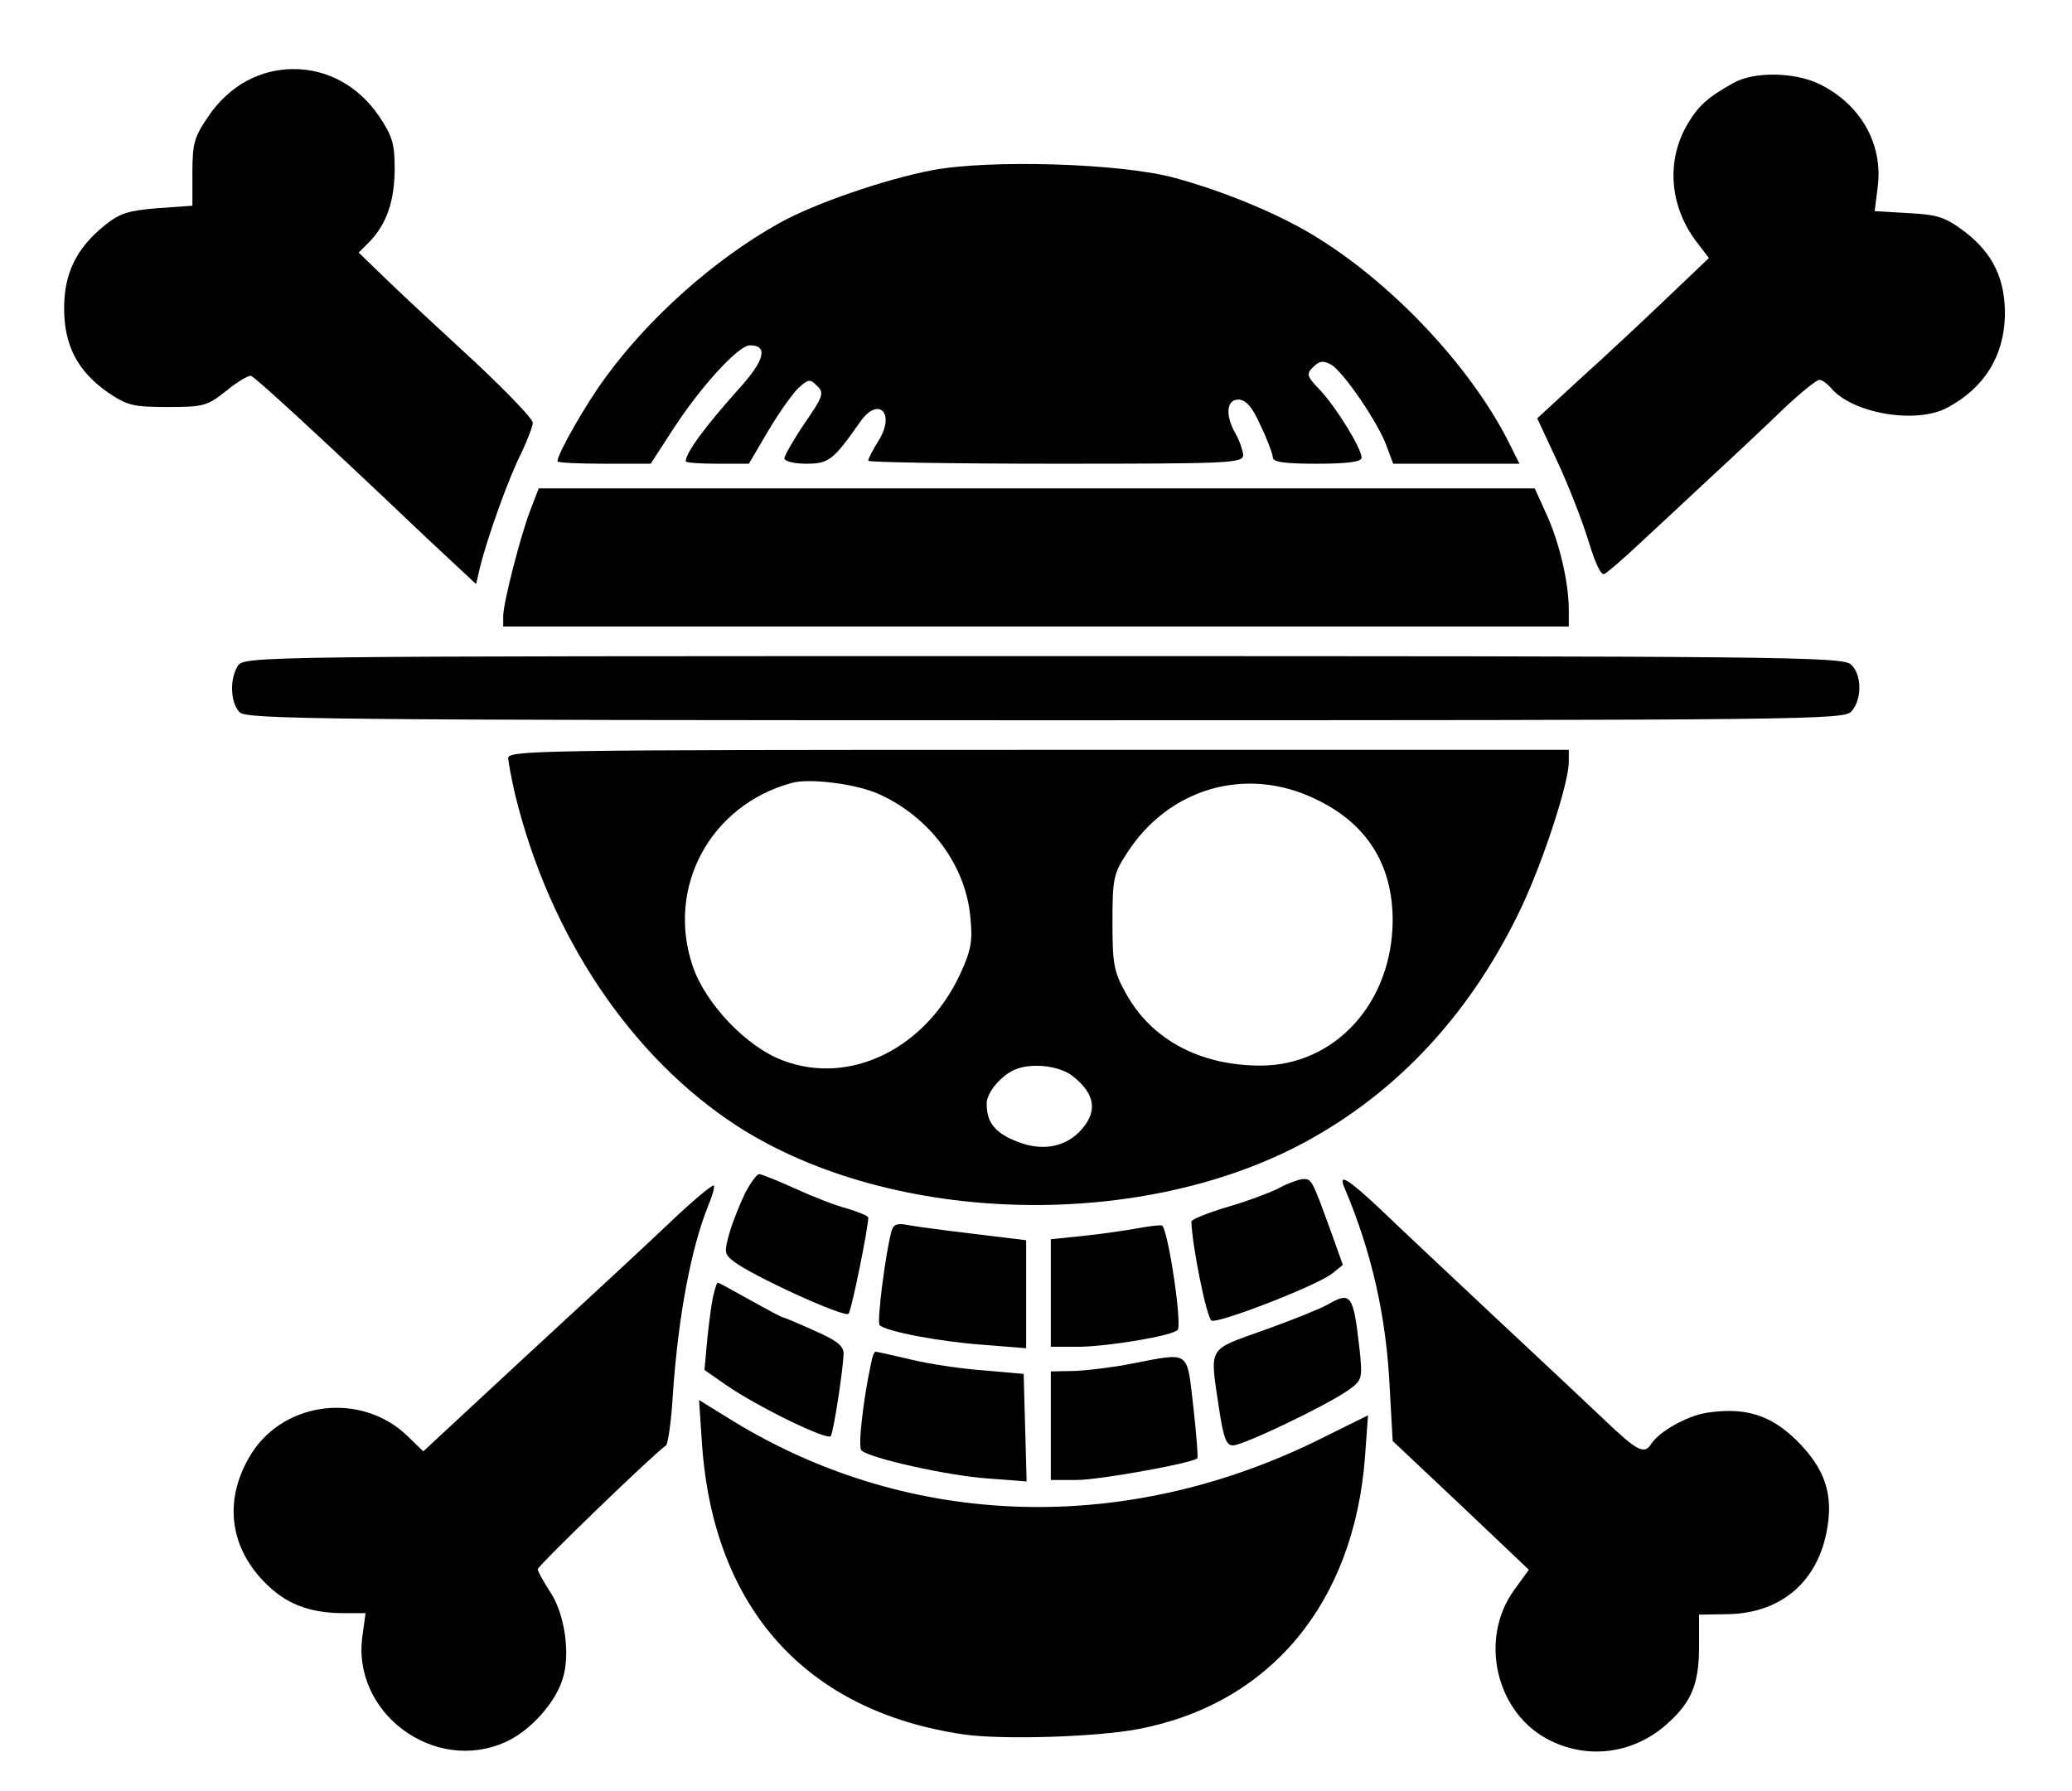 <?xml version="1.0" standalone="no"?>
<!DOCTYPE svg PUBLIC "-//W3C//DTD SVG 20010904//EN"
 "http://www.w3.org/TR/2001/REC-SVG-20010904/DTD/svg10.dtd">
<svg version="1.0" xmlns="http://www.w3.org/2000/svg"
 width="420pt" height="363pt" viewBox="0 0 420 363"
 preserveAspectRatio="xMidYMid meet">

<g transform="translate(0,363) scale(0.1,-0.1)"
fill="#000000" stroke="none">
<path d="M500 3466 c-27 -14 -58 -42 -77 -71 -29 -42 -33 -55 -33 -115 l0 -67
-71 -5 c-59 -5 -76 -10 -107 -35 -57 -46 -82 -97 -82 -168 0 -75 27 -127 88
-170 40 -27 51 -30 122 -30 73 0 80 2 119 33 23 19 46 32 50 30 9 -3 145 -128
350 -323 l106 -99 8 34 c15 61 59 184 84 232 12 26 23 54 23 61 0 8 -53 63
-117 123 -65 60 -145 134 -177 165 l-59 57 23 23 c34 36 50 82 50 148 0 50 -5
66 -32 106 -42 61 -104 95 -173 95 -33 0 -65 -8 -95 -24z"/>
<path d="M3514 3462 c-52 -29 -71 -46 -93 -83 -44 -74 -37 -166 17 -238 l26
-34 -85 -81 c-47 -45 -125 -118 -174 -162 l-89 -82 41 -88 c23 -49 51 -122 63
-161 15 -49 26 -71 33 -66 7 4 37 30 67 58 30 28 96 89 145 135 50 46 118 110
151 142 34 32 66 58 72 58 5 0 15 -7 23 -16 43 -52 172 -74 235 -41 76 40 116
105 118 187 1 74 -24 126 -81 170 -40 30 -55 35 -115 38 l-68 4 6 48 c12 89
-36 171 -121 211 -50 23 -130 24 -171 1z"/>
<path d="M1890 3285 c-95 -18 -238 -67 -310 -107 -131 -73 -265 -192 -354
-315 -39 -53 -96 -153 -96 -168 0 -3 43 -5 95 -5 l94 0 46 71 c56 86 132 169
155 169 38 0 30 -31 -23 -89 -68 -76 -107 -129 -107 -146 0 -3 29 -5 64 -5
l64 0 40 68 c22 37 50 76 61 86 20 18 23 18 37 4 15 -14 13 -21 -25 -76 -23
-34 -41 -66 -41 -71 0 -6 20 -11 44 -11 46 0 55 7 109 84 37 54 73 19 38 -37
-12 -19 -21 -37 -21 -41 0 -3 171 -6 380 -6 355 0 380 1 380 18 -1 9 -7 28
-15 42 -22 38 -19 70 5 70 15 0 28 -14 45 -52 14 -29 25 -59 25 -65 0 -10 25
-13 90 -13 62 0 90 4 90 12 0 19 -50 100 -83 136 -28 29 -30 34 -15 48 12 12
20 14 36 5 24 -13 96 -118 113 -166 l13 -35 128 0 128 0 -24 48 c-76 148 -227
310 -379 406 -76 49 -194 98 -298 126 -108 29 -373 37 -489 15z"/>
<path d="M1077 2601 c-20 -49 -57 -193 -57 -220 l0 -21 1080 0 1080 0 0 34 c0
55 -19 136 -45 193 l-24 53 -1009 0 -1010 0 -15 -39z"/>
<path d="M482 2280 c-17 -27 -15 -75 4 -94 14 -14 176 -16 1633 -16 1555 0
1619 1 1634 18 22 25 21 75 -1 95 -17 16 -145 17 -1638 17 -1605 0 -1619 0
-1632 -20z"/>
<path d="M1030 2093 c1 -10 7 -43 14 -73 70 -287 235 -533 451 -673 316 -203
829 -214 1165 -24 183 103 327 262 425 470 44 94 95 250 95 293 l0 24 -1075 0
c-1017 0 -1075 -1 -1075 -17z m750 -72 c104 -46 178 -145 187 -251 5 -48 1
-67 -20 -113 -70 -152 -223 -228 -359 -177 -74 27 -158 115 -184 192 -54 160
36 326 201 371 36 10 130 -2 175 -22z m885 -10 c105 -49 158 -133 158 -247 -1
-167 -117 -294 -268 -294 -122 0 -220 52 -272 145 -25 45 -28 59 -28 145 0 88
2 99 29 140 84 132 241 178 381 111z m-491 -562 c42 -33 50 -65 26 -99 -31
-43 -81 -56 -136 -35 -47 18 -64 39 -64 78 0 23 31 59 60 70 35 13 88 6 114
-14z"/>
<path d="M1511 1213 c-10 -21 -25 -57 -32 -81 -11 -39 -11 -44 7 -58 34 -28
226 -116 234 -107 6 6 40 174 40 195 0 3 -19 11 -42 18 -24 6 -72 25 -107 41
-35 16 -68 29 -72 29 -5 0 -17 -17 -28 -37z"/>
<path d="M2595 1223 c-16 -9 -64 -27 -105 -39 -41 -12 -75 -26 -75 -30 1 -47
31 -197 41 -201 15 -6 216 72 245 96 l21 17 -25 70 c-38 104 -38 104 -56 104
-9 -1 -29 -8 -46 -17z"/>
<path d="M2725 1223 c56 -132 85 -262 92 -406 l6 -108 138 -130 138 -131 -29
-40 c-74 -101 -37 -254 74 -307 80 -39 173 -24 239 38 46 42 61 79 61 152 l0
66 59 1 c104 2 178 62 199 164 16 78 -2 131 -62 190 -53 51 -104 66 -182 54
-40 -7 -95 -38 -111 -63 -14 -22 -28 -15 -96 50 -36 34 -138 130 -226 212 -88
83 -190 178 -226 213 -67 63 -87 75 -74 45z"/>
<path d="M1358 1152 c-45 -43 -177 -165 -292 -271 l-208 -193 -32 31 c-92 89
-248 72 -316 -35 -56 -89 -47 -185 24 -259 44 -46 92 -65 164 -65 l43 0 -6
-44 c-24 -157 145 -283 290 -217 49 22 99 77 115 126 17 51 5 135 -26 180 -13
20 -24 40 -24 44 0 7 237 236 260 251 4 3 11 50 14 105 11 158 37 296 72 382
8 19 13 37 11 40 -3 2 -43 -31 -89 -75z"/>
<path d="M1807 1134 c-12 -44 -30 -184 -24 -190 12 -13 124 -34 210 -40 l87
-7 0 110 0 109 -107 13 c-59 7 -119 15 -134 18 -21 4 -28 1 -32 -13z"/>
<path d="M2305 1140 c-22 -4 -70 -11 -107 -15 l-68 -7 0 -109 0 -109 58 0 c60
1 187 22 199 34 10 10 -20 209 -32 212 -5 1 -28 -2 -50 -6z"/>
<path d="M1447 1008 c-4 -13 -9 -53 -13 -89 l-6 -66 43 -30 c65 -45 207 -114
213 -104 6 10 25 135 26 167 0 16 -14 27 -60 47 -33 15 -62 27 -64 27 -2 0
-32 16 -66 35 -34 19 -63 35 -65 35 -2 0 -5 -10 -8 -22z"/>
<path d="M2690 985 c-14 -8 -71 -31 -127 -51 -117 -42 -111 -31 -92 -159 9
-60 15 -75 28 -75 21 0 192 82 234 112 28 20 29 23 23 82 -13 113 -17 119 -66
91z"/>
<path d="M1766 868 c-17 -79 -27 -171 -20 -178 16 -16 179 -52 257 -57 l78 -6
-3 109 -3 109 -80 7 c-44 3 -111 13 -148 22 -38 9 -70 16 -72 16 -3 0 -7 -10
-9 -22z"/>
<path d="M2290 865 c-36 -7 -86 -13 -112 -14 l-48 -1 0 -110 0 -110 53 0 c45
0 234 34 244 44 2 1 -2 49 -8 104 -14 117 -4 111 -129 87z"/>
<path d="M1423 703 c23 -334 212 -543 532 -589 79 -11 268 -5 352 11 268 51
438 256 460 553 l6 83 -89 -44 c-397 -200 -838 -188 -1199 33 l-68 42 6 -89z"/>
</g>
</svg>
